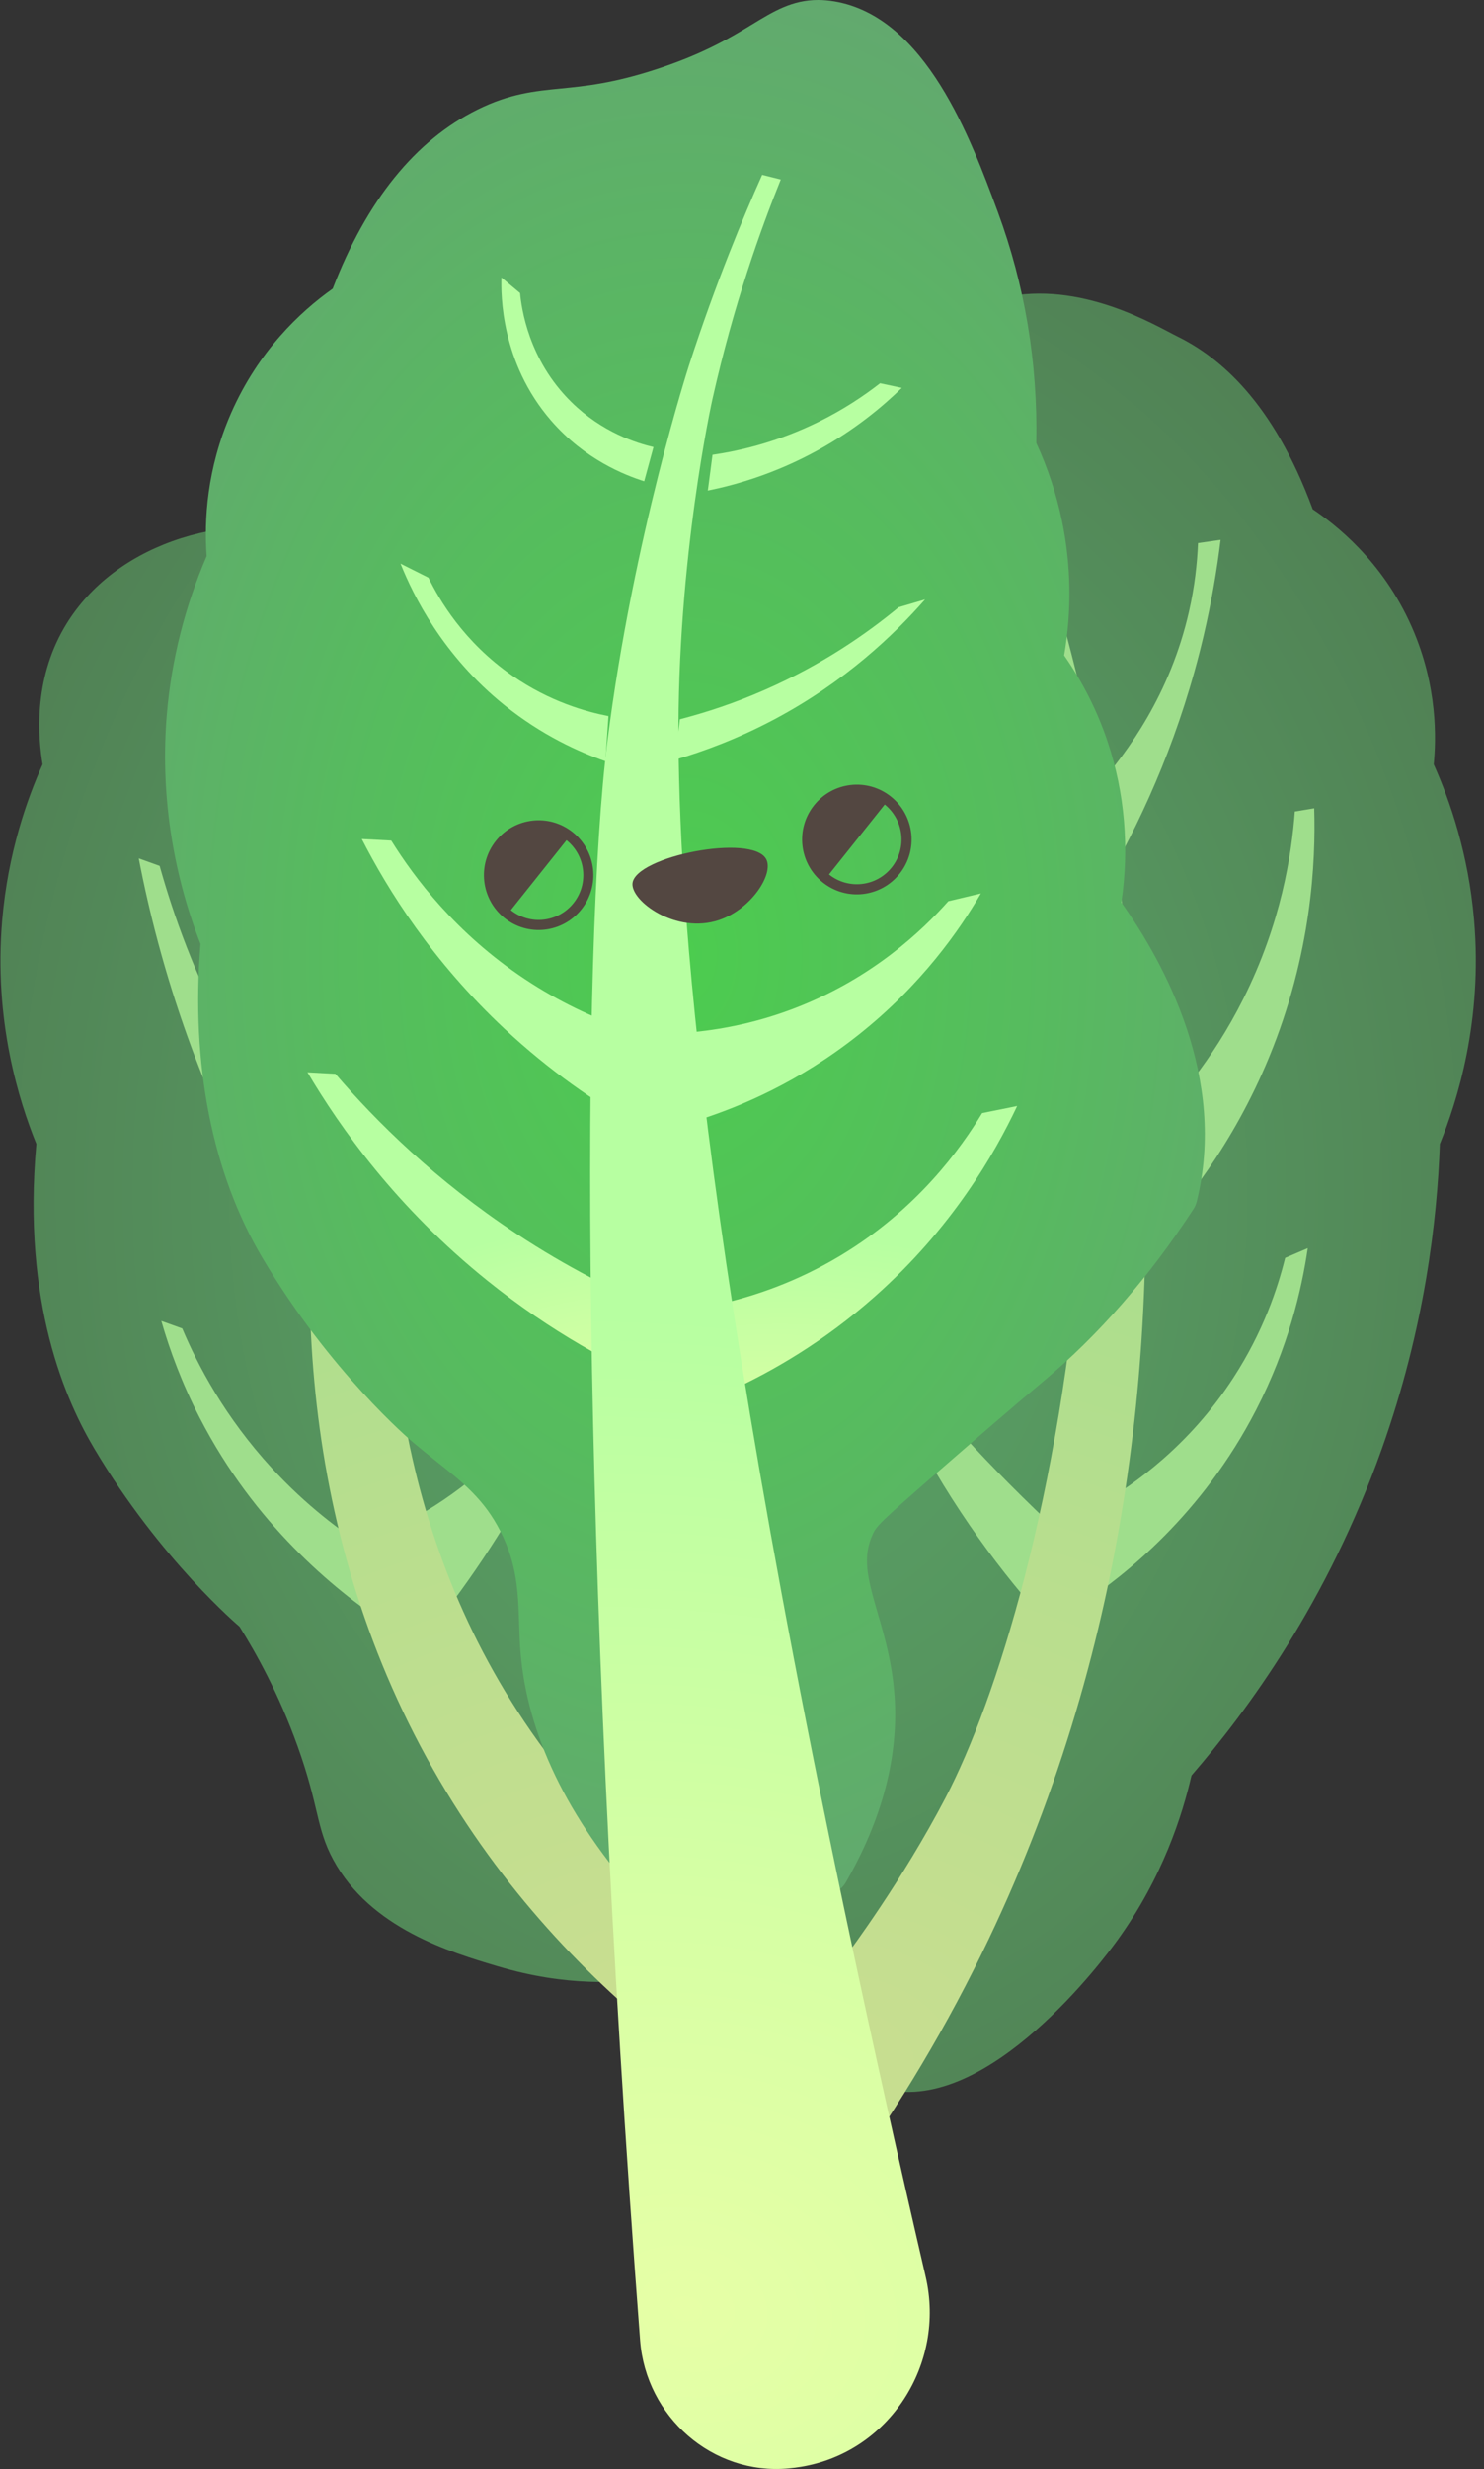 <svg width="172" height="286" viewBox="0 0 172 286" fill="none" xmlns="http://www.w3.org/2000/svg">
<rect x="0" y="0" width="172" height="286" fill="#333333" stroke="none"/>
<path d="M170.852 106.563C170.19 98.847 168.027 92.689 166.174 88.543C166.453 85.646 166.652 79.516 163.656 72.686C160.217 64.843 154.556 60.602 152.147 58.992C147.536 46.486 141.304 41.365 136.499 38.993C133.9 37.711 125.263 32.419 116.178 34.487C99.259 38.34 100.223 62.736 84.248 71.147C76.108 75.431 62.472 76.141 38.244 61.78C25.246 58.86 12.82 63.484 7.453 72.686C3.801 78.948 4.444 85.579 4.935 88.543C3.083 92.684 0.924 98.847 0.258 106.563C-0.749 118.278 2.214 127.565 4.212 132.506C2.544 151.075 7.68 162.336 10.935 167.817C18.585 180.692 27.765 188.427 27.765 188.427C29.626 191.399 32.282 196.109 34.497 202.291C37.025 209.339 36.619 211.71 38.613 215.407C42.912 223.383 52.267 226.161 57.686 227.77C73.977 232.608 80.601 225.527 90.972 231.893C97.978 236.196 96.934 240.641 102.566 242.009C114.628 244.938 128.136 226.649 129.492 224.774C134.769 217.471 137.037 210.247 138.096 205.666C144.606 198.144 153.867 185.549 160.16 167.822C165.126 153.844 166.567 141.396 166.883 132.511C168.896 127.565 171.858 118.278 170.852 106.563Z" fill="url(#paint0_radial_4373_2286)"/>
<path d="M51.709 186.552C56.174 180.688 60.956 173.285 65.09 164.263C66.885 160.343 68.354 156.566 69.554 153.011C68.746 153.3 67.939 153.589 67.131 153.882C66.72 154.999 66.214 156.216 65.6 157.494C64.972 158.8 64.244 160.149 63.389 161.508C58.697 168.958 52.376 173.441 47.603 176.063C48.969 179.561 50.339 183.054 51.709 186.552Z" fill="url(#paint1_radial_4373_2286)"/>
<path d="M44.603 188.053C38.654 184.039 29.507 176.56 23.162 164.267C21.102 160.277 19.685 156.453 18.697 153.016C19.505 153.305 20.313 153.594 21.121 153.887C22.902 158.104 26.039 164.121 31.511 170.071C35.475 174.378 39.5 177.388 42.732 179.438C43.355 182.306 43.979 185.179 44.603 188.053Z" fill="url(#paint2_radial_4373_2286)"/>
<path d="M37.124 150.583C32.002 142.929 26.309 132.795 21.788 120.233C19.076 112.697 17.28 105.663 16.08 99.434C16.888 99.723 17.696 100.012 18.504 100.305C20.087 105.971 22.591 113.01 26.649 120.611C30.585 127.981 34.889 133.827 38.617 138.22C38.121 142.338 37.62 146.461 37.124 150.583Z" fill="url(#paint3_radial_4373_2286)"/>
<path d="M119.404 185.804C114.188 179.717 108.376 171.599 103.576 161.266C101.752 157.342 100.288 153.565 99.111 150.015C99.919 150.304 100.727 150.593 101.535 150.886C101.946 152.003 102.452 153.22 103.066 154.498C103.066 154.498 104.02 156.476 105.277 158.512C106.888 161.11 112.775 168.03 121.643 176.437C120.902 179.561 120.15 182.68 119.404 185.804Z" fill="url(#paint4_radial_4373_2286)"/>
<path d="M128.756 101.124C132.743 94.043 136.891 84.817 139.514 73.59C140.421 69.699 141.049 65.998 141.47 62.533C140.596 62.656 139.726 62.784 138.852 62.907C138.758 65.297 138.46 67.967 137.808 70.835C135.644 80.368 130.693 87.137 127.258 91.009C127.759 94.379 128.255 97.749 128.756 101.124Z" fill="url(#paint5_radial_4373_2286)"/>
<path d="M133.243 143.838C137.217 139.64 142.915 132.582 147.082 122.481C152.033 110.477 152.506 99.784 152.317 93.631C151.57 93.754 150.819 93.882 150.073 94.005C149.709 98.961 148.485 106.979 144.086 115.736C140.505 122.874 136.111 127.92 132.865 131.101C132.993 135.346 133.116 139.592 133.243 143.838Z" fill="url(#paint6_radial_4373_2286)"/>
<path d="M125.387 185.804C130.315 182.51 139.31 175.495 145.585 163.321C149.298 156.112 150.867 149.414 151.571 144.586C150.697 144.96 149.828 145.334 148.953 145.708C148.07 149.291 146.379 154.308 142.967 159.572C137.817 167.524 131.368 171.992 127.631 174.184C126.884 178.06 126.138 181.932 125.387 185.804Z" fill="url(#paint7_radial_4373_2286)"/>
<path d="M125.386 141.59C125.859 129.894 125.179 121.591 124.267 110.491C122.386 87.624 118.744 68.894 115.663 55.788C116.164 54.666 116.66 53.539 117.161 52.417C127.744 83.161 147.885 156.647 113.797 226.275C108.793 236.494 103.072 245.71 96.968 254.003C94.473 248.257 91.983 242.51 89.488 236.769C91.884 234.241 94.865 230.885 98.276 226.265C98.276 226.265 104.579 217.864 109.615 208.198C115.441 197.022 122.967 173.27 125.386 141.59Z" fill="url(#paint8_radial_4373_2286)"/>
<path d="M59.94 78.266C57.572 77.017 55.201 75.767 52.834 74.518C48.714 83.147 17.517 151.113 51.714 207.535C59.892 221.025 70.154 231.126 80.138 238.634C79.391 231.889 78.64 225.143 77.893 218.398C69.819 211.625 64.078 204.582 59.94 198.163C28.95 150.148 55.64 87.904 59.94 78.266Z" fill="url(#paint9_radial_4373_2286)"/>
<path d="M76.39 221.025C75.54 221.025 74.727 220.666 74.16 220.022C65.736 210.56 61.078 200.894 60.322 191.286C60.232 190.169 60.199 189.07 60.166 188.01C60.052 184.526 59.949 181.237 58.016 177.417C56.145 173.715 53.674 171.746 50.542 169.252C49.701 168.58 48.827 167.884 47.91 167.112C47.518 166.786 38.248 158.9 30.433 145.741C24.584 135.896 22.104 123.324 23.238 109.346C19.921 100.845 18.574 91.643 19.34 82.692C19.878 76.406 21.433 70.262 23.951 64.421C23.649 60.289 23.96 54.292 26.776 47.869C29.923 40.698 34.771 36.125 38.56 33.441C42.495 23.227 48.142 16.25 55.351 12.69C59.108 10.835 61.975 10.555 65.009 10.257C67.834 9.978 71.037 9.666 76.064 8.023C81.602 6.215 84.696 4.331 87.182 2.821C89.667 1.306 91.817 0 94.817 0C95.44 0 96.069 0.057 96.74 0.17C107.309 1.983 112.525 16.098 115.643 24.533C118.79 33.044 120.287 42.051 120.108 51.315C121.445 54.212 122.447 57.25 123.089 60.355C124.148 65.477 124.228 70.707 123.335 75.924C125.499 79.024 127.2 82.394 128.39 85.958C130.365 91.856 130.904 98.251 129.968 104.542C135.08 111.741 142.21 124.952 138.709 139.162C138.629 139.488 138.492 139.801 138.307 140.085C133.162 147.966 127.323 154.663 120.939 159.998C117.042 163.259 113.985 165.91 107.899 171.197C102.164 176.177 101.582 176.787 101.171 177.682C99.933 180.375 100.51 182.68 101.724 186.85C102.518 189.572 103.416 192.658 103.68 196.45C104.167 203.427 102.272 210.683 98.053 218.015C97.562 218.872 96.678 219.43 95.695 219.506L76.622 221.007C76.551 221.021 76.471 221.025 76.39 221.025Z" fill="url(#paint10_radial_4373_2286)"/>
<path d="M58.475 81.693C62.793 85.168 67.069 87.094 70.163 88.178C70.282 86.436 70.404 84.694 70.522 82.953C67.962 82.456 63.733 81.291 59.372 78.266C53.707 74.343 50.873 69.401 49.658 66.916C48.581 66.376 47.499 65.837 46.422 65.292C47.896 68.961 51.269 75.895 58.475 81.693Z" fill="url(#paint11_radial_4373_2286)"/>
<path d="M82.037 56.829C85.311 56.166 89.871 54.865 94.808 52.143C99.103 49.776 102.306 47.097 104.522 44.934C103.681 44.754 102.845 44.574 102.004 44.395C100.128 45.857 97.737 47.462 94.808 48.901C90.107 51.206 85.77 52.219 82.581 52.683C82.396 54.065 82.217 55.447 82.037 56.829Z" fill="url(#paint12_radial_4373_2286)"/>
<path d="M80.596 119.532C80.837 122.898 81.078 126.258 81.314 129.624C85.774 128.175 92.549 125.383 99.48 119.892C106.851 114.056 111.264 107.656 113.687 103.496C112.431 103.794 111.169 104.097 109.912 104.395C106.884 107.794 101.195 113.213 92.469 116.645C87.971 118.42 83.851 119.196 80.596 119.532Z" fill="url(#paint13_radial_4373_2286)"/>
<path d="M78.8 83.317C78.621 84.879 78.441 86.441 78.262 88.003C81.654 87.009 85.599 85.537 89.771 83.317C97.959 78.962 103.638 73.528 107.215 69.444C106.194 69.742 105.178 70.045 104.158 70.343C100.449 73.41 95.318 76.984 88.689 79.89C85.131 81.457 81.782 82.546 78.8 83.317Z" fill="url(#paint14_radial_4373_2286)"/>
<path d="M113.835 128.938C111.368 133.018 106.299 140.118 97.341 145.485C92.314 148.501 87.556 150.072 83.941 150.938C84.267 154.28 84.589 157.627 84.915 160.968C89.484 158.848 95.418 155.482 101.404 150.181C110.329 142.271 115.276 133.661 117.893 128.119C116.542 128.393 115.186 128.668 113.835 128.938Z" fill="url(#paint15_radial_4373_2286)"/>
<path d="M63.872 48.721C67.798 53.251 72.461 55.054 74.663 55.75C75.022 54.429 75.381 53.109 75.74 51.788C73.864 51.348 69.829 50.127 66.21 46.562C61.235 41.668 60.441 35.695 60.276 33.948C59.558 33.347 58.835 32.746 58.117 32.145C58.056 34.104 58.032 41.985 63.872 48.721Z" fill="url(#paint16_radial_4373_2286)"/>
<path d="M73.406 130.163C72.924 126.438 72.447 122.718 71.965 118.993C68.733 117.838 64.854 116.091 60.814 113.407C52.82 108.096 48.001 101.64 45.346 97.371C44.207 97.309 43.068 97.252 41.93 97.191C44.963 103.112 50.084 111.325 58.475 119.173C63.772 124.124 69.016 127.659 73.406 130.163Z" fill="url(#paint17_radial_4373_2286)"/>
<path d="M76.104 151.601C71.261 149.556 65.719 146.773 59.917 142.953C50.515 136.757 43.64 129.95 38.873 124.393C37.796 124.332 36.714 124.275 35.637 124.213C39.435 130.651 45.965 139.886 56.501 148.358C63.923 154.327 71.147 158.152 76.822 160.608C76.581 157.607 76.345 154.606 76.104 151.601Z" fill="url(#paint18_radial_4373_2286)"/>
<path d="M78.64 86.138C78.446 64.635 82.58 46.203 82.58 46.203C85.051 35.179 88.221 26.431 90.494 20.799L88.335 20.259C86.138 25.168 82.967 32.741 79.882 42.241C79.882 42.241 73.414 62.159 70.414 85.769C67.39 109.554 67.13 178.345 74.189 271.11C74.865 279.956 82.575 286.744 91.396 285.935C91.632 285.911 91.869 285.887 92.105 285.859C92.341 285.83 92.582 285.793 92.814 285.755C103.066 284.079 109.634 273.855 107.285 263.716C81.588 152.832 78.819 106.307 78.64 86.138Z" fill="url(#paint19_radial_4373_2286)"/>
<path d="M73.307 102.321C73.099 104.366 78.357 108.271 83.361 106.567C87.108 105.289 89.73 101.204 88.794 99.505C87.15 96.528 73.628 99.188 73.307 102.321Z" fill="#534741"/>
<path d="M66.389 96.409C63.653 94.218 59.661 94.668 57.473 97.408C55.286 100.149 55.735 104.149 58.47 106.34C61.206 108.532 65.198 108.082 67.386 105.341C69.573 102.601 69.129 98.601 66.389 96.409ZM66.474 104.612C64.688 106.851 61.433 107.211 59.203 105.427L65.661 97.328C67.896 99.112 68.26 102.374 66.474 104.612Z" fill="#534741"/>
<path d="M103.27 92.282C100.534 90.091 96.542 90.54 94.354 93.281C92.167 96.021 92.615 100.021 95.351 102.213C98.087 104.404 102.079 103.955 104.267 101.214C106.454 98.469 106.005 94.474 103.27 92.282ZM103.355 100.48C101.569 102.719 98.314 103.079 96.083 101.294L102.542 93.196C104.772 94.985 105.136 98.246 103.355 100.48Z" fill="#534741"/>
<defs>
<radialGradient id="paint0_radial_4373_2286" cx="0" cy="0" r="1" gradientUnits="userSpaceOnUse" gradientTransform="translate(85.557 138.161) scale(95.18 126.955)">
<stop stop-color="#5AA668"/>
<stop offset="0.487" stop-color="#56965F"/>
<stop offset="1" stop-color="#508054"/>
</radialGradient>
<radialGradient id="paint1_radial_4373_2286" cx="0" cy="0" r="1" gradientUnits="userSpaceOnUse" gradientTransform="translate(142.001 347.11) rotate(-128.402) scale(48.496 84.785)">
<stop stop-color="#C8DE90"/>
<stop offset="0.457" stop-color="#B8DE8E"/>
<stop offset="1" stop-color="#9FDE8C"/>
</radialGradient>
<radialGradient id="paint2_radial_4373_2286" cx="0" cy="0" r="1" gradientUnits="userSpaceOnUse" gradientTransform="translate(-0.26 323.641) rotate(-51.598) scale(38.172 66.735)">
<stop stop-color="#C8DE90"/>
<stop offset="0.457" stop-color="#B8DE8E"/>
<stop offset="1" stop-color="#9FDE8C"/>
</radialGradient>
<radialGradient id="paint3_radial_4373_2286" cx="0" cy="0" r="1" gradientUnits="userSpaceOnUse" gradientTransform="translate(-151.021 429.981) rotate(-51.598) scale(87.815 153.524)">
<stop stop-color="#C8DE90"/>
<stop offset="0.457" stop-color="#B8DE8E"/>
<stop offset="1" stop-color="#9FDE8C"/>
</radialGradient>
<radialGradient id="paint4_radial_4373_2286" cx="0" cy="0" r="1" gradientUnits="userSpaceOnUse" gradientTransform="translate(42.329 342.296) rotate(-51.598) scale(46.233 80.827)">
<stop stop-color="#C8DE90"/>
<stop offset="0.457" stop-color="#B8DE8E"/>
<stop offset="1" stop-color="#9FDE8C"/>
</radialGradient>
<radialGradient id="paint5_radial_4373_2286" cx="0" cy="0" r="1" gradientUnits="userSpaceOnUse" gradientTransform="translate(314.705 345.327) rotate(-128.402) scale(79.624 139.205)">
<stop stop-color="#C8DE90"/>
<stop offset="0.457" stop-color="#B8DE8E"/>
<stop offset="1" stop-color="#9FDE8C"/>
</radialGradient>
<radialGradient id="paint6_radial_4373_2286" cx="0" cy="0" r="1" gradientUnits="userSpaceOnUse" gradientTransform="translate(338.57 433.635) rotate(-128.402) scale(92.393 161.528)">
<stop stop-color="#C8DE90"/>
<stop offset="0.457" stop-color="#B8DE8E"/>
<stop offset="1" stop-color="#9FDE8C"/>
</radialGradient>
<radialGradient id="paint7_radial_4373_2286" cx="0" cy="0" r="1" gradientUnits="userSpaceOnUse" gradientTransform="translate(212.684 368.871) rotate(-128.402) scale(53.374 93.313)">
<stop stop-color="#C8DE90"/>
<stop offset="0.457" stop-color="#B8DE8E"/>
<stop offset="1" stop-color="#9FDE8C"/>
</radialGradient>
<radialGradient id="paint8_radial_4373_2286" cx="0" cy="0" r="1" gradientUnits="userSpaceOnUse" gradientTransform="translate(96.896 238.242) rotate(-79.893) scale(134.55 178.841)">
<stop stop-color="#C8DE90"/>
<stop offset="0.457" stop-color="#B8DE8E"/>
<stop offset="1" stop-color="#9FDE8C"/>
</radialGradient>
<radialGradient id="paint9_radial_4373_2286" cx="0" cy="0" r="1" gradientUnits="userSpaceOnUse" gradientTransform="translate(70.079 228.937) rotate(-100.107) scale(126.759 168.486)">
<stop stop-color="#C8DE90"/>
<stop offset="0.457" stop-color="#B8DE8E"/>
<stop offset="1" stop-color="#9FDE8C"/>
</radialGradient>
<radialGradient id="paint10_radial_4373_2286" cx="0" cy="0" r="1" gradientUnits="userSpaceOnUse" gradientTransform="translate(79.389 110.496) scale(80.039 122.892)">
<stop stop-color="#4CCC4F"/>
<stop offset="0.487" stop-color="#56BC5E"/>
<stop offset="1" stop-color="#64A671"/>
</radialGradient>
<radialGradient id="paint11_radial_4373_2286" cx="0" cy="0" r="1" gradientUnits="userSpaceOnUse" gradientTransform="translate(73.664 171.095) rotate(-96.658) scale(30.23 52.783)">
<stop stop-color="#E6FFA6"/>
<stop offset="0.407" stop-color="#D6FFA4"/>
<stop offset="1" stop-color="#B7FFA1"/>
</radialGradient>
<radialGradient id="paint12_radial_4373_2286" cx="0" cy="0" r="1" gradientUnits="userSpaceOnUse" gradientTransform="translate(73.665 171.095) rotate(-96.658) scale(30.23 52.782)">
<stop stop-color="#E6FFA6"/>
<stop offset="0.407" stop-color="#D6FFA4"/>
<stop offset="1" stop-color="#B7FFA1"/>
</radialGradient>
<radialGradient id="paint13_radial_4373_2286" cx="0" cy="0" r="1" gradientUnits="userSpaceOnUse" gradientTransform="translate(73.664 171.095) rotate(-96.658) scale(30.23 52.783)">
<stop stop-color="#E6FFA6"/>
<stop offset="0.407" stop-color="#D6FFA4"/>
<stop offset="1" stop-color="#B7FFA1"/>
</radialGradient>
<radialGradient id="paint14_radial_4373_2286" cx="0" cy="0" r="1" gradientUnits="userSpaceOnUse" gradientTransform="translate(73.664 171.095) rotate(-96.658) scale(30.23 52.783)">
<stop stop-color="#E6FFA6"/>
<stop offset="0.407" stop-color="#D6FFA4"/>
<stop offset="1" stop-color="#B7FFA1"/>
</radialGradient>
<radialGradient id="paint15_radial_4373_2286" cx="0" cy="0" r="1" gradientUnits="userSpaceOnUse" gradientTransform="translate(78.707 176.556) rotate(-107.99) scale(30.229 52.792)">
<stop stop-color="#E6FFA6"/>
<stop offset="0.407" stop-color="#D6FFA4"/>
<stop offset="1" stop-color="#B7FFA1"/>
</radialGradient>
<radialGradient id="paint16_radial_4373_2286" cx="0" cy="0" r="1" gradientUnits="userSpaceOnUse" gradientTransform="translate(73.665 171.095) rotate(-96.658) scale(30.23 52.783)">
<stop stop-color="#E6FFA6"/>
<stop offset="0.407" stop-color="#D6FFA4"/>
<stop offset="1" stop-color="#B7FFA1"/>
</radialGradient>
<radialGradient id="paint17_radial_4373_2286" cx="0" cy="0" r="1" gradientUnits="userSpaceOnUse" gradientTransform="translate(73.665 171.095) rotate(-96.658) scale(30.23 52.783)">
<stop stop-color="#E6FFA6"/>
<stop offset="0.407" stop-color="#D6FFA4"/>
<stop offset="1" stop-color="#B7FFA1"/>
</radialGradient>
<radialGradient id="paint18_radial_4373_2286" cx="0" cy="0" r="1" gradientUnits="userSpaceOnUse" gradientTransform="translate(73.665 171.095) rotate(-96.658) scale(30.23 52.783)">
<stop stop-color="#E6FFA6"/>
<stop offset="0.407" stop-color="#D6FFA4"/>
<stop offset="1" stop-color="#B7FFA1"/>
</radialGradient>
<radialGradient id="paint19_radial_4373_2286" cx="0" cy="0" r="1" gradientUnits="userSpaceOnUse" gradientTransform="translate(78.75 265.967) rotate(-81.885) scale(113.018 150.212)">
<stop stop-color="#E6FFA6"/>
<stop offset="0.407" stop-color="#D6FFA4"/>
<stop offset="1" stop-color="#B7FFA1"/>
</radialGradient>
</defs>
</svg>
